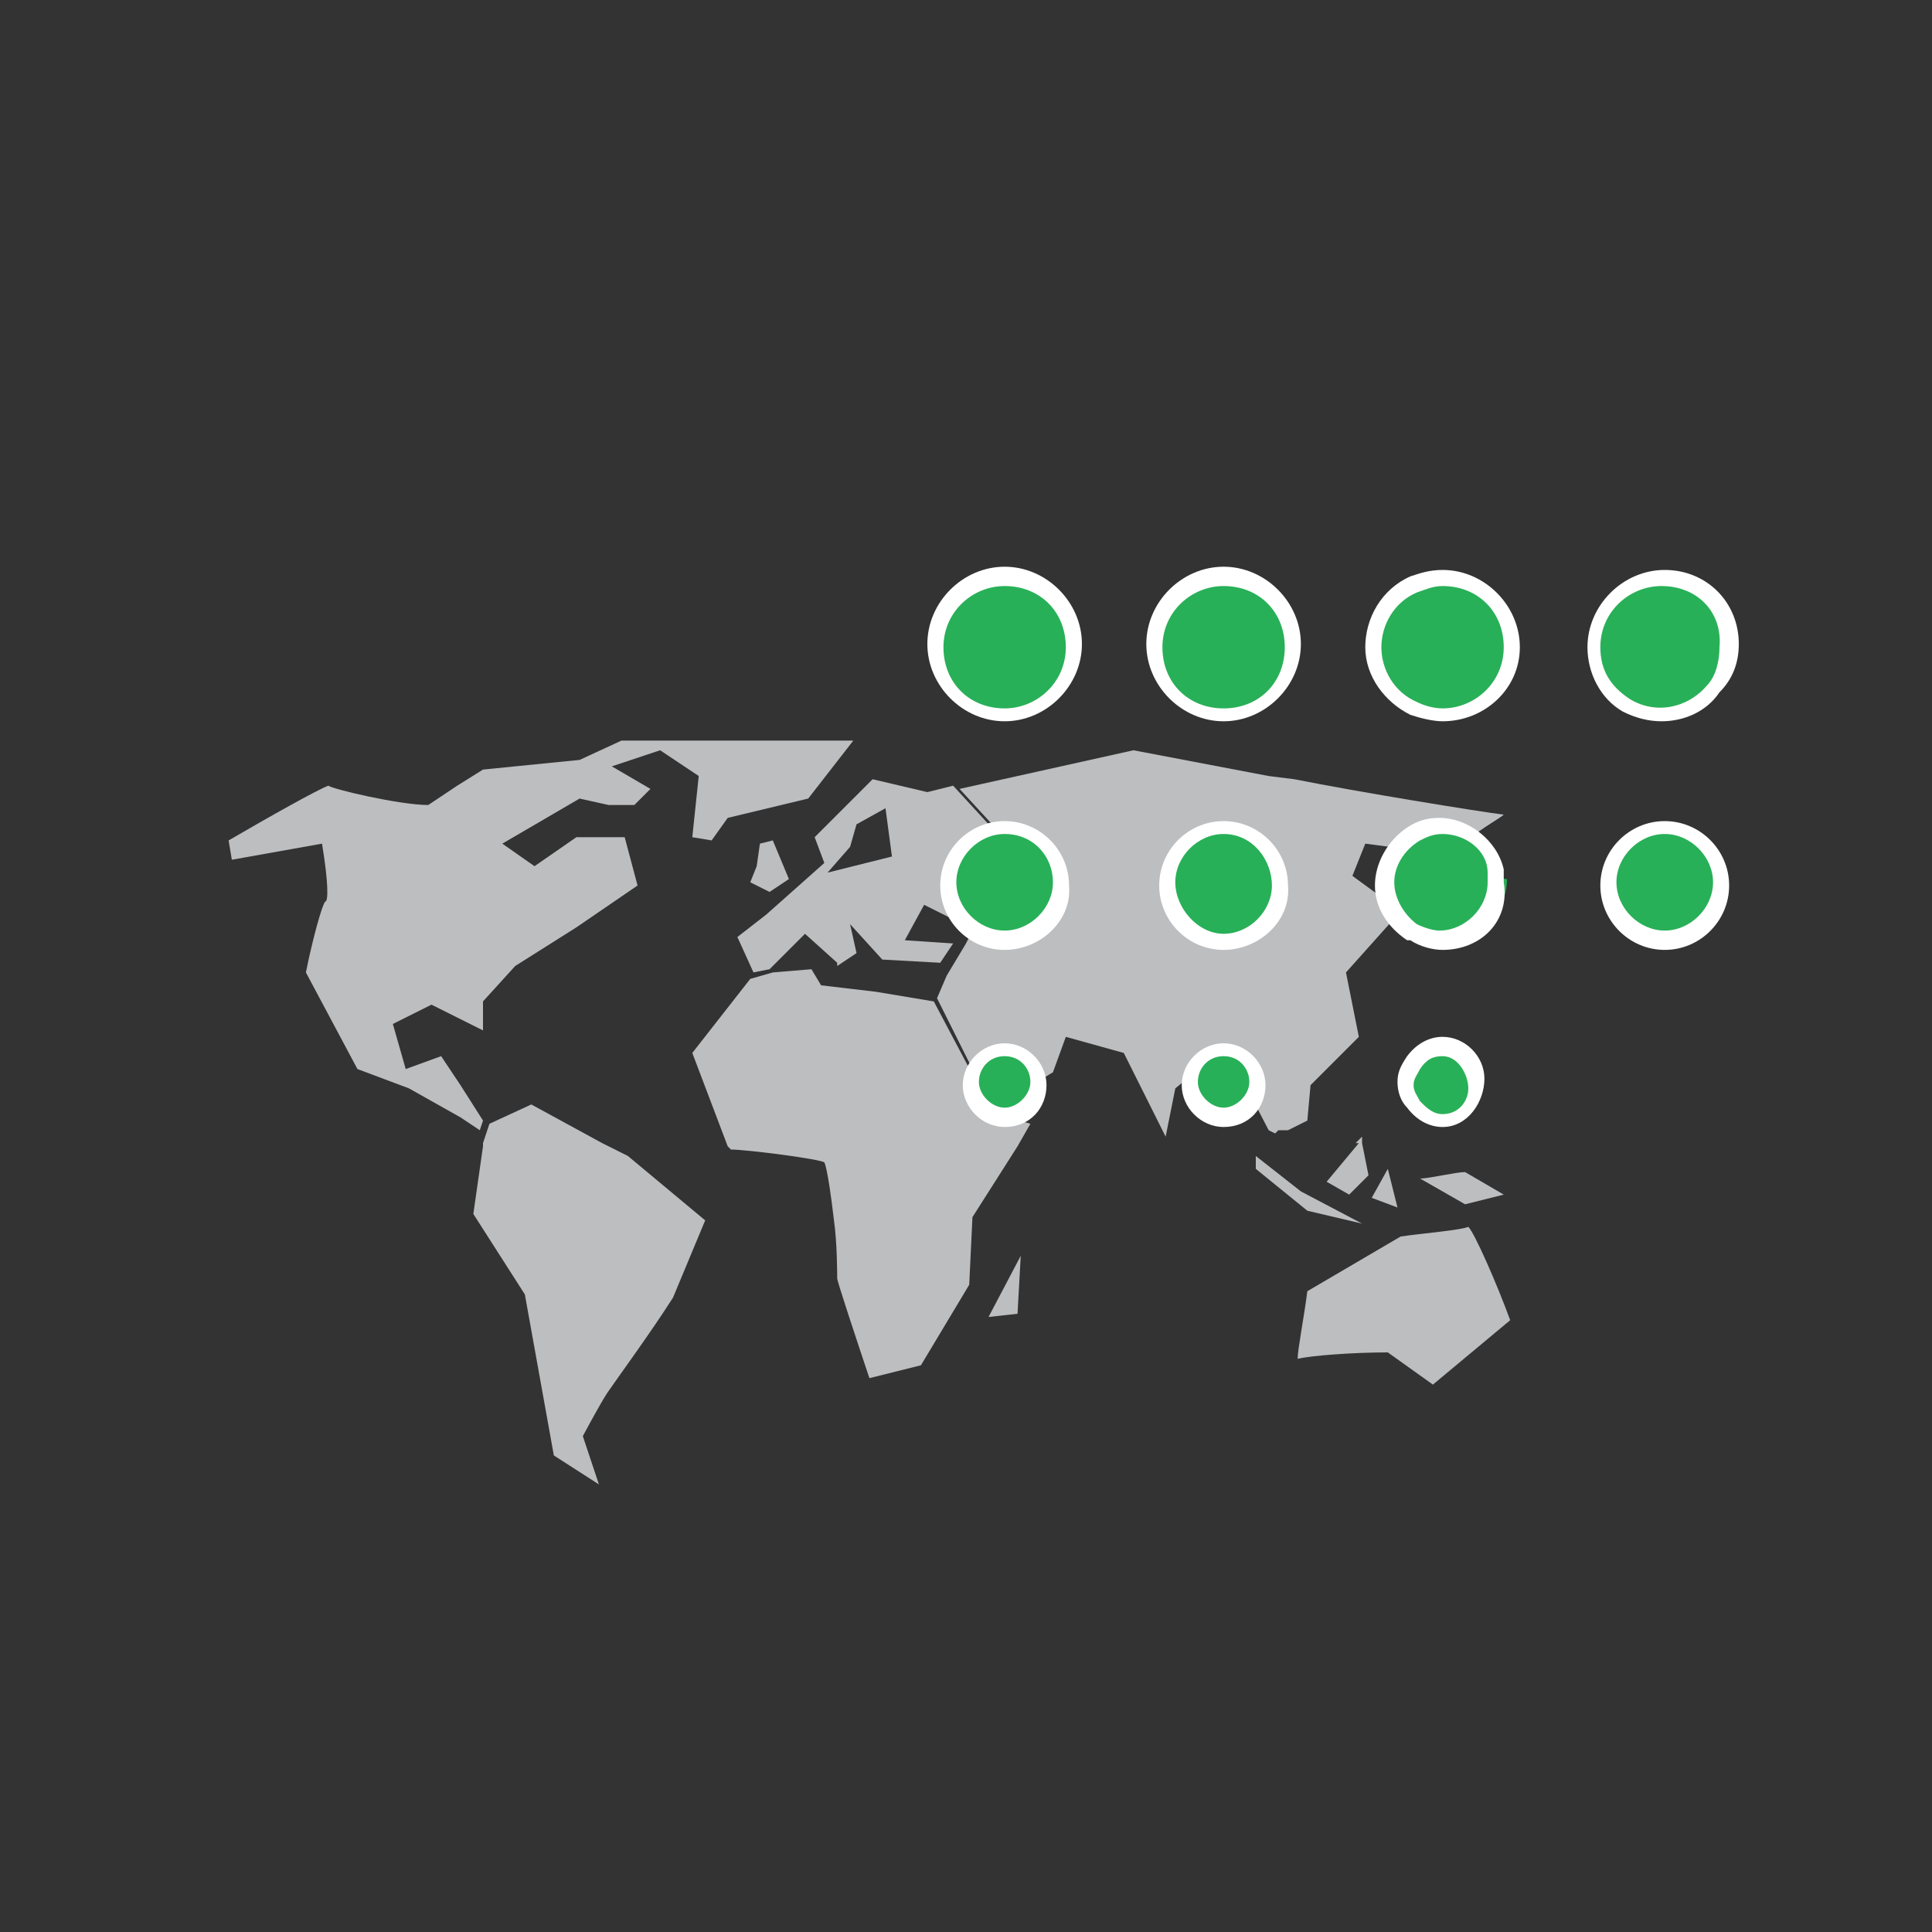 <?xml version="1.0" encoding="utf-8"?>
<!-- Generator: Adobe Illustrator 19.1.0, SVG Export Plug-In . SVG Version: 6.00 Build 0)  -->
<svg version="1.1" id="design" xmlns="http://www.w3.org/2000/svg" xmlns:xlink="http://www.w3.org/1999/xlink" x="0px" y="0px"
	 viewBox="0 0 60 60" enable-background="new 0 0 60 60" xml:space="preserve">
<rect x="0" y="0" width="60" height="60" fill="#333333" stroke="none"/>
<g id="XMLID_1091_">
	<g id="XMLID_1110_">
		<polygon id="XMLID_1112_" fill="#BCBEC0" points="31.6,40.8 31.7,39 30.7,40.9 		"/>
		<path id="XMLID_1111_" fill="#BCBEC0" d="M32,34.9l-1-0.3l-0.2,0l0-0.1L29,31.1l-1.8-0.3l-1.7-0.2l0,0l-0.3-0.5L24,30.2l-0.7,0.2
			l-1.8,2.3l1.1,2.9l0.1,0.1c0.5,0,2.8,0.3,2.9,0.4c0,0,0.1,0.1,0.3,1.8c0.1,0.7,0.1,1.7,0.1,1.8c0,0.1,0.6,1.9,1,3.1l1.6-0.4
			l1.5-2.5l0.1-2.1l0,0l1.4-2.2L32,34.9z"/>
	</g>
	<g id="XMLID_1103_">
		<polygon id="XMLID_1108_" fill="#BCBEC0" points="24.5,27.3 24,26.1 23.6,26.2 23.5,26.9 23.3,27.4 23.9,27.7 		"/>
		<path id="XMLID_1104_" fill="#BCBEC0" d="M28.7,28.1l1.4,0.7l1.8-1.9l-2.3-2.5l-0.8,0.2l0,0l-1.7-0.4L25.3,26l0.3,0.8l-1.8,1.6
			l-0.9,0.7l0.5,1.1l0.5-0.1l1.1-1.1l1,0.9V30l0.6-0.4l-0.2-0.9l1,1.1l1.8,0.1l0.4-0.6l-1.5-0.1L28.7,28.1L28.7,28.1z M27.7,26.6
			l-2,0.5l0.7-0.8l0.2-0.7l0,0l0.9-0.5L27.7,26.6L27.7,26.6z"/>
	</g>
	<g id="XMLID_1096_">
		<path id="XMLID_1102_" fill="#BCBEC0" d="M45.6,38.1c-0.2,0.1-1.4,0.2-2.1,0.3l-2.9,1.7c-0.1,0.8-0.3,1.8-0.3,2.1
			c0.4-0.1,1.7-0.2,2.8-0.2h0l0,0l1.4,1l2.4-2C46.5,39.9,45.8,38.3,45.6,38.1z"/>
		<path id="XMLID_1100_" fill="#BCBEC0" d="M46.7,37.1l-1.2-0.7c-0.3,0-1.1,0.2-1.4,0.2l1.4,0.8L46.7,37.1z"/>
		<polygon id="XMLID_1099_" fill="#BCBEC0" points="41.9,37.1 42.5,36.5 42.3,35.5 42.3,35.5 42.3,35.3 42.1,35.5 42.2,35.5 
			41.2,36.7 		"/>
		<polygon id="XMLID_1098_" fill="#BCBEC0" points="42.3,38 40.4,37 39,35.9 39,36.3 40.6,37.6 		"/>
		<polygon id="XMLID_1097_" fill="#BCBEC0" points="43.1,36.3 42.6,37.2 43.4,37.5 		"/>
	</g>
	<path id="XMLID_1095_" fill="#BCBEC0" d="M45.4,26.2c0.8-0.6,1.2-0.8,1.3-0.9c-0.8-0.1-4.5-0.7-6.5-1.1l-0.8-0.1l-4.2-0.8l-5.4,1.2
		l2.3,2.5l-2,2.1l-0.1,0.2l-0.6,1l-0.3,0.7l1.7,3.4l0.1,0l1.8-1.1l0.4-1.1l1.8,0.5l0,0l1.3,2.6l0.3-1.5l0,0l1.6-1.3l0,0.1l1.3,2.5
		l0.2,0.1l0.1-0.1h0.3l0.6-0.3l0.1-1.1l0,0l1.5-1.5l-0.4-2l0,0l1.7-1.9l-1.5-1.1l0.4-1l1.5,0.2l0,0l0.9,0.9l0.4,0.2L45.4,26.2
		L45.4,26.2z"/>
	<path id="XMLID_1093_" fill="#BCBEC0" d="M19.5,35.9l-0.8-0.4l-2.2-1.2l-1.3,0.6l-0.2,0.6l0,0.1l-0.3,2.1l1.6,2.5l0.9,5l1.4,0.9
		l-0.5-1.5l0,0c0.7-1.3,0.8-1.4,0.8-1.4c0.2-0.3,1.3-1.8,2-2.9l1-2.4L19.5,35.9z"/>
	<path id="XMLID_1092_" fill="#BCBEC0" d="M19.3,23L18,23.6l-3,0.3l-0.8,0.5L13.3,25h0c-0.9,0-3-0.5-3.1-0.6c-0.3,0.1-1.9,1-3.1,1.7
		l0.1,0.6l2.8-0.5l0,0c0.2,1.2,0.2,1.8,0.1,1.8c-0.1,0.1-0.4,1.2-0.6,2.2l1.6,3l1.6,0.6l1.6,0.9l0.6,0.4l0.1-0.3l-0.7-1.1l-0.6-0.9
		l-1.1,0.4l-0.4-1.4l0,0l1.2-0.6l0,0l0.8,0.4L15,32l0-0.9l0,0l1-1.1l1.9-1.2l1.9-1.3L19.4,26h-1.5l-1.3,0.9l-1-0.7l2.4-1.4l0.9,0.2
		h0.8l0.5-0.5l-1.2-0.7l1.5-0.5l1.2,0.8l0,0L21.5,26l0.6,0.1l0.5-0.7l0,0l2.5-0.6l1.4-1.8H19.3z"/>
</g>
<g id="XMLID_198_">
	<g id="XMLID_681_">
		<circle id="XMLID_548_" fill="#28B058" cx="31.2" cy="20" r="2.1"/>
		<path id="XMLID_549_" fill="#FFFFFF" d="M31.2,22.4c-1.3,0-2.4-1.1-2.4-2.4s1.1-2.4,2.4-2.4s2.4,1.1,2.4,2.4S32.5,22.4,31.2,22.4z
			 M31.2,18.2c-1,0-1.9,0.8-1.9,1.9s0.8,1.9,1.9,1.9c1,0,1.9-0.8,1.9-1.9S32.3,18.2,31.2,18.2z"/>
	</g>
	<g id="XMLID_689_">
		<circle id="XMLID_536_" fill="#28B058" cx="31.2" cy="27.5" r="1.8"/>
		<path id="XMLID_538_" fill="#FFFFFF" d="M31.2,29.5c-1.1,0-2-0.9-2-2c0-1.1,0.9-2,2-2c1.1,0,2,0.9,2,2
			C33.3,28.6,32.3,29.5,31.2,29.5z M31.2,25.9c-0.8,0-1.5,0.7-1.5,1.5s0.7,1.5,1.5,1.5c0.8,0,1.5-0.7,1.5-1.5S32.1,25.9,31.2,25.9z"
			/>
	</g>
	<g id="XMLID_711_">
		<circle id="XMLID_532_" fill="#28B058" cx="38" cy="27.5" r="1.8"/>
		<path id="XMLID_533_" fill="#FFFFFF" d="M38,29.5c-1.1,0-2-0.9-2-2c0-1.1,0.9-2,2-2c1.1,0,2,0.9,2,2C40.1,28.6,39.1,29.5,38,29.5z
			 M38,25.9c-0.8,0-1.5,0.7-1.5,1.5S37.2,29,38,29s1.5-0.7,1.5-1.5S38.9,25.9,38,25.9z"/>
	</g>
	<g id="XMLID_456_">
		<path id="XMLID_519_" fill="#28B058" d="M46.6,27.1c-0.2-0.8-0.9-1.4-1.7-1.4c-0.3,0-0.6,0.1-0.9,0.2c-0.5,0.3-0.9,0.9-0.9,1.5
			c0,0.6,0.3,1.2,0.9,1.5l0.1,0c0.3,0.1,0.5,0.2,0.9,0.2c1,0,1.8-0.8,1.8-1.8C46.6,27.3,46.6,27.2,46.6,27.1z"/>
		<path id="XMLID_520_" fill="#FFFFFF" d="M44.8,29.5c-0.3,0-0.7-0.1-1-0.3l-0.1,0c-0.6-0.4-1-1-1-1.7c0-0.7,0.4-1.4,1-1.8
			c0.3-0.2,0.6-0.3,1-0.3c0.9,0,1.8,0.7,2,1.6c0,0.1,0,0.3,0,0.4C46.9,28.6,46,29.5,44.8,29.5z M44.8,25.9c-0.3,0-0.5,0.1-0.7,0.2
			c-0.5,0.3-0.8,0.8-0.8,1.3c0,0.5,0.3,1,0.7,1.3l0,0c0.2,0.1,0.5,0.2,0.7,0.2c0.8,0,1.5-0.7,1.5-1.5c0-0.1,0-0.2,0-0.3v0
			C46.2,26.4,45.5,25.9,44.8,25.9z"/>
	</g>
	<g id="XMLID_749_">
		<circle id="XMLID_515_" fill="#28B058" cx="51.7" cy="27.5" r="1.8"/>
		<path id="XMLID_516_" fill="#FFFFFF" d="M51.7,29.5c-1.1,0-2-0.9-2-2c0-1.1,0.9-2,2-2c1.1,0,2,0.9,2,2
			C53.7,28.6,52.8,29.5,51.7,29.5z M51.7,25.9c-0.8,0-1.5,0.7-1.5,1.5s0.7,1.5,1.5,1.5c0.8,0,1.5-0.7,1.5-1.5S52.5,25.9,51.7,25.9z"
			/>
	</g>
	<g id="XMLID_769_">
		<circle id="XMLID_504_" fill="#28B058" cx="31.2" cy="33.6" r="1.1"/>
		<path id="XMLID_511_" fill="#FFFFFF" d="M31.2,35c-0.7,0-1.3-0.6-1.3-1.3s0.6-1.3,1.3-1.3c0.7,0,1.3,0.6,1.3,1.3S32,35,31.2,35z
			 M31.2,32.8c-0.5,0-0.8,0.4-0.8,0.8s0.4,0.8,0.8,0.8s0.8-0.4,0.8-0.8S31.7,32.8,31.2,32.8z"/>
	</g>
	<g id="XMLID_785_">
		<circle id="XMLID_471_" fill="#28B058" cx="38" cy="33.6" r="1.1"/>
		<path id="XMLID_499_" fill="#FFFFFF" d="M38,35c-0.7,0-1.3-0.6-1.3-1.3s0.6-1.3,1.3-1.3c0.7,0,1.3,0.6,1.3,1.3S38.8,35,38,35z
			 M38,32.8c-0.5,0-0.8,0.4-0.8,0.8s0.4,0.8,0.8,0.8s0.8-0.4,0.8-0.8S38.5,32.8,38,32.8z"/>
	</g>
	<g id="XMLID_455_">
		<path id="XMLID_459_" fill="#28B058" d="M44.8,32.5c-0.4,0-0.7,0.2-0.9,0.5c-0.1,0.2-0.2,0.4-0.2,0.6c0,0.2,0.1,0.5,0.2,0.6
			c0.2,0.3,0.5,0.5,0.9,0.5c0.6,0,1.1-0.5,1.1-1.1C45.9,33,45.4,32.5,44.8,32.5z"/>
		<path id="XMLID_462_" fill="#FFFFFF" d="M44.8,35c-0.4,0-0.8-0.2-1.1-0.6c-0.2-0.2-0.3-0.5-0.3-0.8c0-0.3,0.1-0.5,0.3-0.8
			c0.3-0.4,0.7-0.6,1.1-0.6c0.7,0,1.3,0.6,1.3,1.3S45.6,35,44.8,35z M44.8,32.8c-0.3,0-0.5,0.1-0.7,0.4c-0.1,0.2-0.2,0.3-0.2,0.5
			s0.1,0.3,0.2,0.5c0.2,0.2,0.4,0.4,0.7,0.4c0.5,0,0.8-0.4,0.8-0.8S45.3,32.8,44.8,32.8z"/>
	</g>
	<g id="XMLID_808_">
		<circle id="XMLID_451_" fill="#28B058" cx="38" cy="20" r="2.1"/>
		<path id="XMLID_452_" fill="#FFFFFF" d="M38,22.4c-1.3,0-2.4-1.1-2.4-2.4s1.1-2.4,2.4-2.4s2.4,1.1,2.4,2.4S39.3,22.4,38,22.4z
			 M38,18.2c-1,0-1.9,0.8-1.9,1.9s0.8,1.9,1.9,1.9s1.9-0.8,1.9-1.9S39.1,18.2,38,18.2z"/>
	</g>
	<g id="XMLID_457_">
		<path id="XMLID_441_" fill="#28B058" d="M44.8,17.9c-0.3,0-0.6,0.1-0.9,0.2c-0.7,0.3-1.2,1.1-1.2,1.9s0.5,1.6,1.2,1.9
			c0.3,0.1,0.6,0.2,0.9,0.2c1.2,0,2.1-0.9,2.1-2.1C46.9,18.9,46,17.9,44.8,17.9z"/>
		<path id="XMLID_448_" fill="#FFFFFF" d="M44.8,22.4c-0.3,0-0.7-0.1-1-0.2c-0.8-0.4-1.4-1.2-1.4-2.1s0.5-1.8,1.4-2.2
			c0.3-0.1,0.6-0.2,1-0.2c1.3,0,2.4,1.1,2.4,2.4S46.1,22.4,44.8,22.4z M44.8,18.2c-0.3,0-0.5,0.1-0.8,0.2c-0.7,0.3-1.1,1-1.1,1.7
			c0,0.7,0.4,1.4,1.1,1.7c0.2,0.1,0.5,0.2,0.8,0.2c1,0,1.9-0.8,1.9-1.9S45.9,18.2,44.8,18.2z"/>
	</g>
	<g id="XMLID_454_">
		<path id="XMLID_430_" fill="#28B058" d="M51.6,17.9c-1.2,0-2.1,0.9-2.1,2.1c0,0.8,0.4,1.4,1,1.8c0.3,0.2,0.7,0.3,1.1,0.3
			c0.6,0,1.2-0.3,1.6-0.8c0.3-0.4,0.5-0.8,0.5-1.3C53.8,18.9,52.8,17.9,51.6,17.9z"/>
		<path id="XMLID_431_" fill="#FFFFFF" d="M51.6,22.4c-0.4,0-0.8-0.1-1.2-0.3c-0.7-0.4-1.1-1.2-1.1-2c0-1.3,1.1-2.4,2.4-2.4
			S54,18.7,54,20c0,0.6-0.2,1.1-0.6,1.5C53,22.1,52.3,22.4,51.6,22.4z M51.6,18.2c-1,0-1.9,0.8-1.9,1.9c0,0.7,0.3,1.2,0.9,1.6
			c0.8,0.5,1.8,0.3,2.4-0.4c0.3-0.3,0.4-0.8,0.4-1.2C53.5,19,52.7,18.2,51.6,18.2z"/>
	</g>
</g>
<g id="BG">
</g>
</svg>
